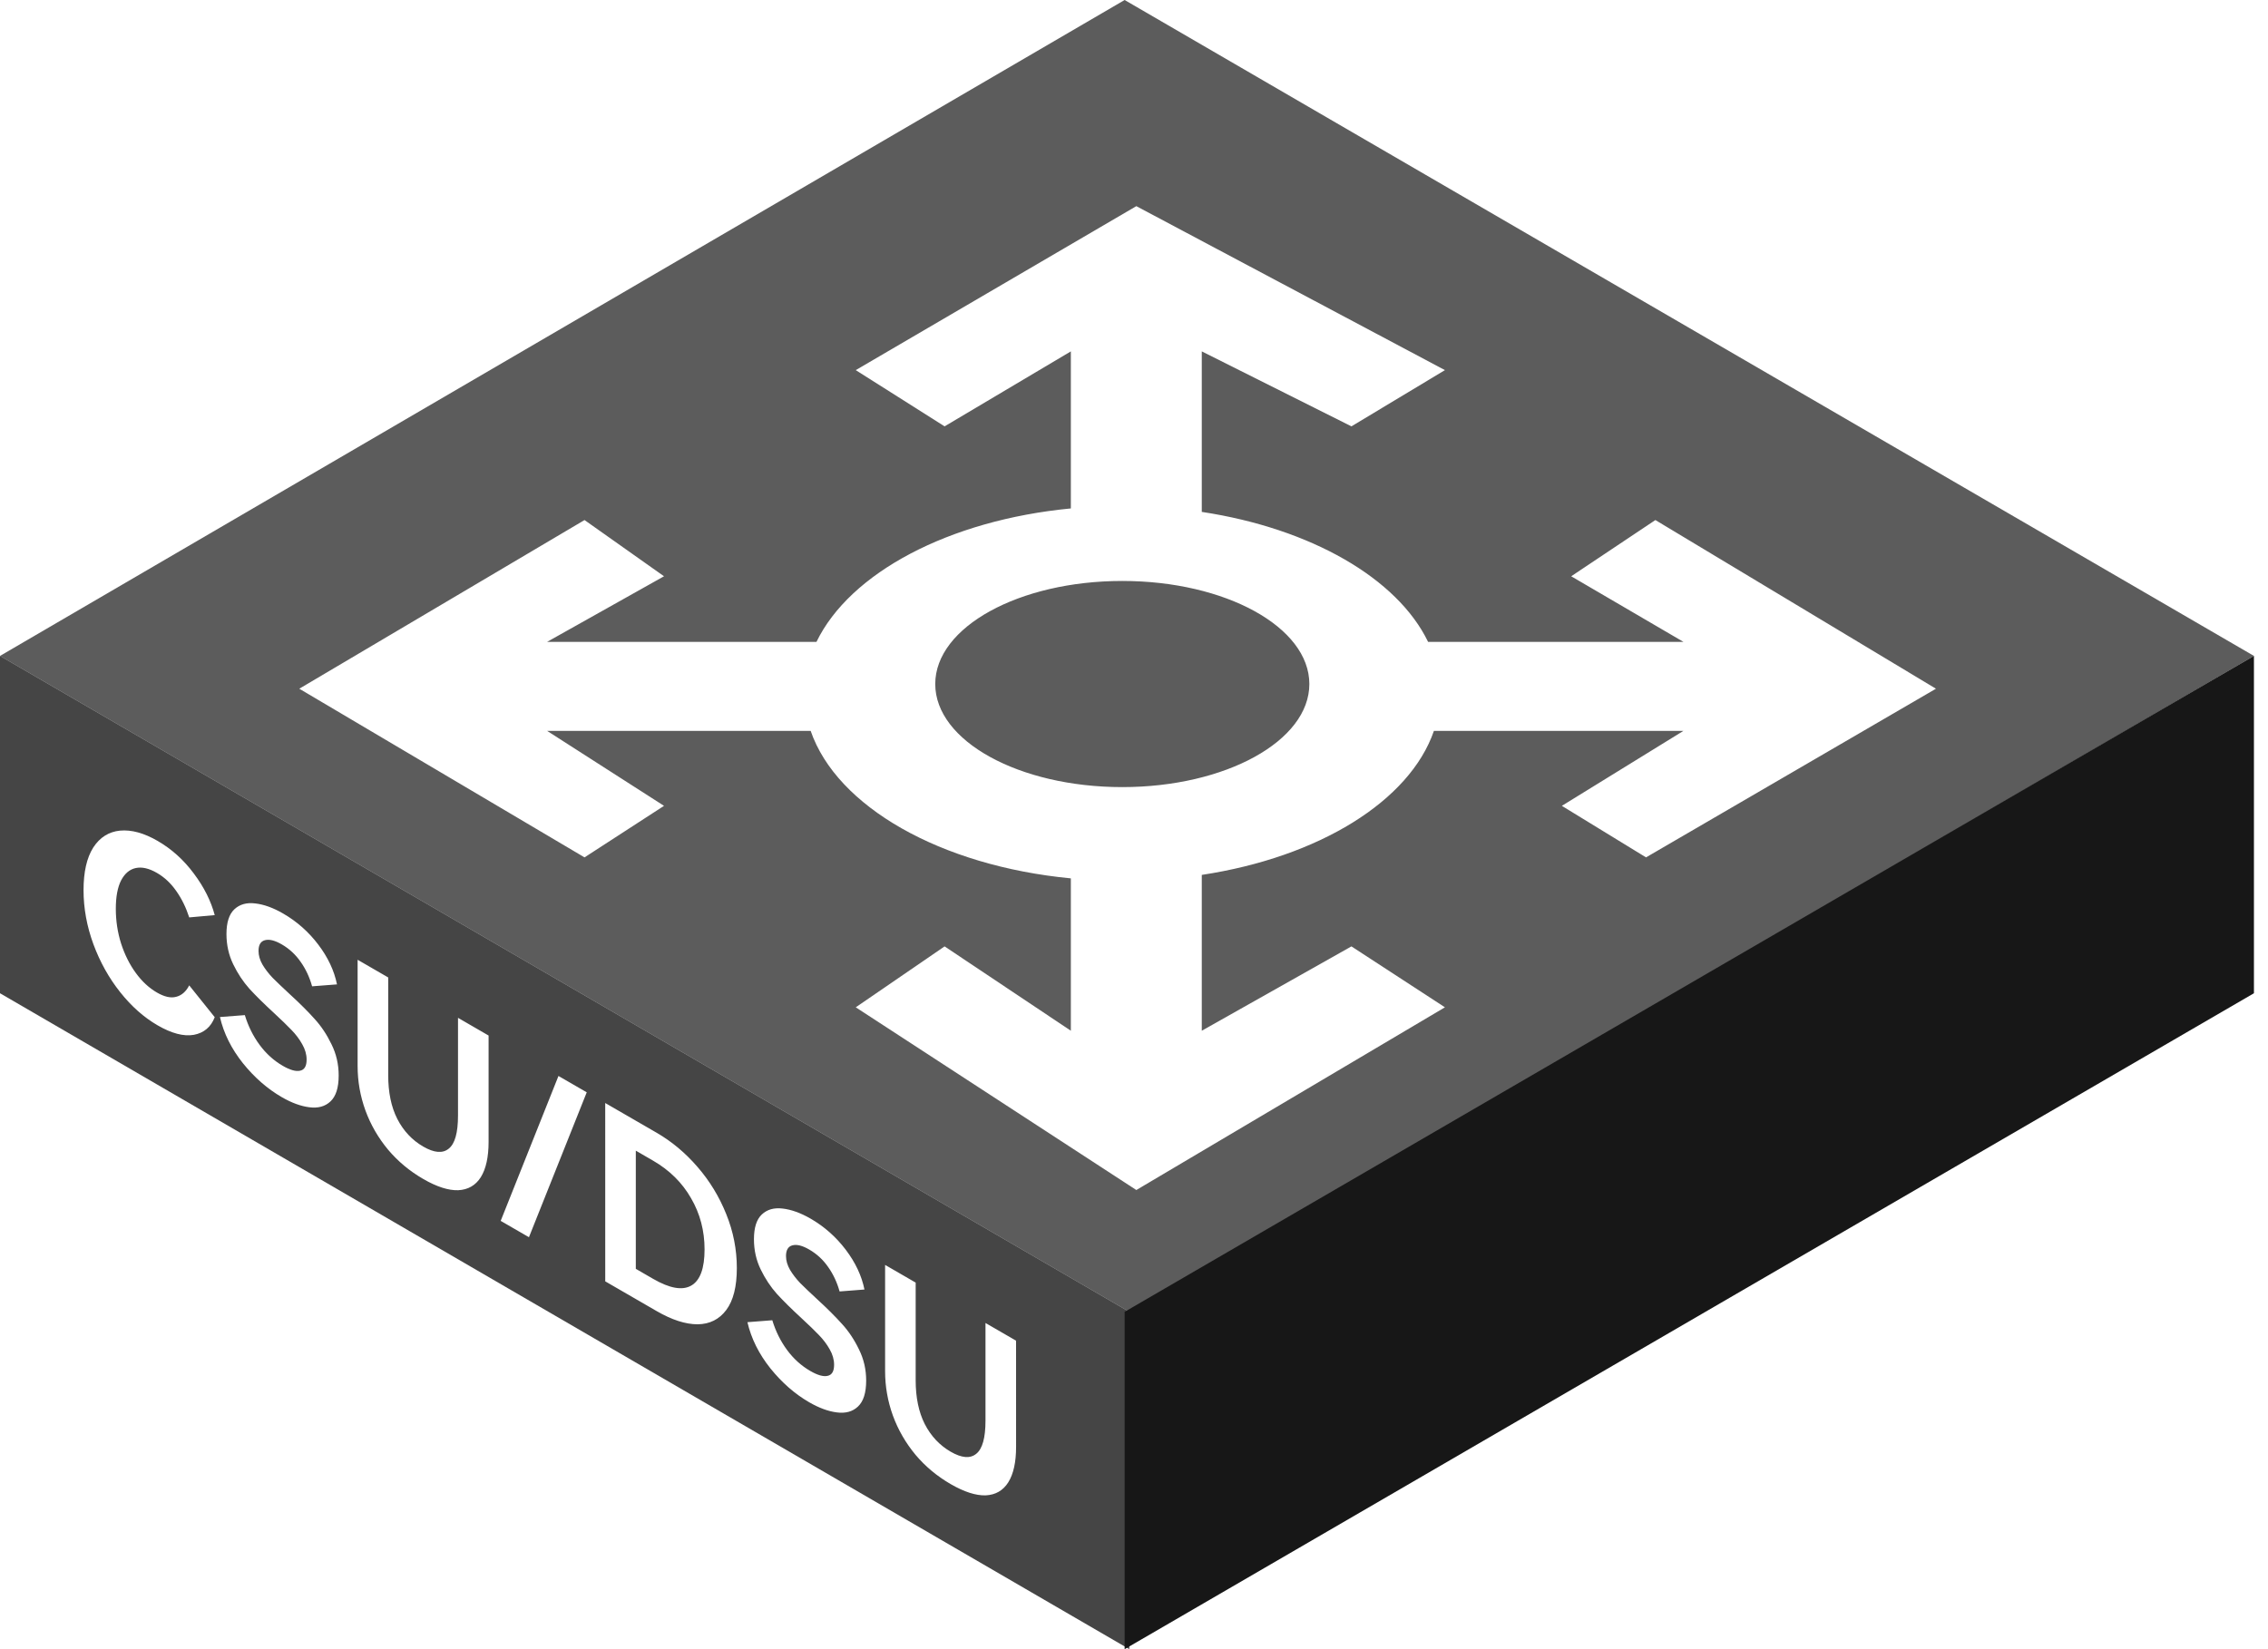 <svg width="121" height="88" viewBox="0 0 121 88" fill="none" xmlns="http://www.w3.org/2000/svg">
<path fill-rule="evenodd" clip-rule="evenodd" d="M0 35L60.25 70V88L0 53V35Z" fill="#171717" fill-opacity="0.8"/>
<g filter="url(#filter0_b_54_1607)">
<path fill-rule="evenodd" clip-rule="evenodd" d="M60 0L120.25 35L60.25 70L0 35L60 0Z" fill="#171717" fill-opacity="0.7"/>
</g>
<path fill-rule="evenodd" clip-rule="evenodd" d="M120.25 35L60 70V88L120.25 53V35Z" fill="#171717"/>
<g filter="url(#filter1_d_54_1607)">
<path fill-rule="evenodd" clip-rule="evenodd" d="M60.624 9L45.655 17.75L50.395 20.75L57.131 16.75V25.13C50.614 25.755 45.343 28.569 43.56 32.25H29.189L35.426 28.75L31.185 25.75L15.967 34.75L31.185 43.75L35.426 41L29.189 37H43.25C44.643 41.045 50.178 44.203 57.131 44.87V53L50.395 48.5L45.655 51.75L60.624 61.5L77.089 51.75L72.1 48.5L64.116 53V44.685C70.358 43.738 75.209 40.75 76.501 37H89.813L83.326 41L87.817 43.75L103.285 34.75L88.316 25.75L83.825 28.75L89.813 32.25H76.19C74.547 28.855 69.936 26.198 64.116 25.315V16.75L72.1 20.75L77.089 17.75L60.624 9ZM59.875 40C65.387 40 69.855 37.538 69.855 34.5C69.855 31.462 65.387 29 59.875 29C54.364 29 49.896 31.462 49.896 34.5C49.896 37.538 54.364 40 59.875 40Z" fill="white"/>
</g>
<path d="M8.373 52.962C8.771 53.192 9.112 53.268 9.397 53.19C9.69 53.117 9.922 52.914 10.095 52.58L11.456 54.278C11.254 54.802 10.883 55.116 10.342 55.219C9.802 55.314 9.157 55.145 8.407 54.711C7.679 54.289 7.016 53.702 6.415 52.947C5.815 52.193 5.339 51.341 4.986 50.391C4.634 49.433 4.457 48.469 4.457 47.498C4.457 46.528 4.63 45.77 4.975 45.224C5.327 44.682 5.804 44.382 6.404 44.322C7.011 44.266 7.679 44.449 8.407 44.87C9.157 45.303 9.802 45.885 10.342 46.613C10.882 47.333 11.254 48.072 11.456 48.831L10.095 48.953C9.922 48.42 9.69 47.947 9.397 47.535C9.112 47.128 8.771 46.809 8.373 46.579C7.953 46.336 7.578 46.249 7.248 46.318C6.918 46.387 6.655 46.608 6.46 46.98C6.273 47.348 6.179 47.853 6.179 48.494C6.179 49.136 6.273 49.753 6.46 50.347C6.655 50.945 6.918 51.47 7.248 51.921C7.578 52.372 7.953 52.719 8.373 52.962ZM18.069 57.389C18.069 58.039 17.923 58.5 17.63 58.773C17.345 59.041 16.97 59.145 16.505 59.084C16.047 59.027 15.556 58.847 15.031 58.543C14.266 58.1 13.576 57.497 12.96 56.734C12.345 55.962 11.936 55.141 11.734 54.269L13.062 54.167C13.242 54.756 13.504 55.285 13.849 55.753C14.194 56.222 14.607 56.595 15.087 56.873C15.477 57.098 15.785 57.185 16.01 57.133C16.242 57.086 16.358 56.889 16.358 56.542C16.358 56.265 16.28 55.99 16.122 55.717C15.972 55.448 15.781 55.194 15.548 54.956C15.323 54.721 15.012 54.42 14.614 54.051C14.082 53.561 13.647 53.132 13.309 52.763C12.972 52.386 12.683 51.95 12.443 51.456C12.203 50.961 12.083 50.424 12.082 49.843C12.082 49.228 12.221 48.788 12.499 48.524C12.784 48.256 13.155 48.15 13.613 48.207C14.078 48.259 14.577 48.439 15.109 48.748C15.837 49.169 16.46 49.719 16.977 50.4C17.495 51.081 17.829 51.79 17.979 52.527L16.651 52.63C16.516 52.144 16.313 51.711 16.043 51.329C15.773 50.939 15.436 50.626 15.031 50.392C14.663 50.179 14.363 50.105 14.13 50.17C13.905 50.231 13.793 50.421 13.793 50.742C13.793 50.984 13.864 51.229 14.007 51.477C14.149 51.715 14.329 51.949 14.547 52.179C14.772 52.405 15.072 52.691 15.447 53.038C15.987 53.532 16.433 53.977 16.786 54.372C17.139 54.758 17.439 55.209 17.686 55.724C17.941 56.236 18.069 56.791 18.069 57.389ZM24.435 54.312L26.067 55.257L26.067 60.925C26.067 61.739 25.928 62.37 25.651 62.816C25.373 63.253 24.972 63.484 24.447 63.51C23.922 63.527 23.299 63.327 22.579 62.91C21.851 62.489 21.225 61.966 20.7 61.342C20.175 60.709 19.773 60.013 19.496 59.254C19.218 58.487 19.079 57.696 19.079 56.881L19.079 51.213L20.711 52.157L20.711 57.37C20.711 58.289 20.872 59.067 21.195 59.704C21.525 60.346 21.986 60.838 22.579 61.181C23.164 61.52 23.618 61.557 23.94 61.293C24.27 61.033 24.435 60.444 24.435 59.525L24.435 54.312ZM26.712 65.146L29.795 57.414L31.303 58.286L28.22 66.018L26.712 65.146ZM35.035 60.445C35.838 60.91 36.562 61.515 37.207 62.261C37.859 63.011 38.373 63.855 38.748 64.791C39.123 65.719 39.311 66.676 39.311 67.664C39.311 68.652 39.123 69.398 38.748 69.9C38.373 70.402 37.863 70.657 37.218 70.665C36.573 70.665 35.845 70.43 35.035 69.961L32.29 68.373L32.289 58.857L35.035 60.445ZM34.844 68.239C35.729 68.751 36.408 68.871 36.88 68.598C37.353 68.326 37.589 67.682 37.589 66.668C37.589 65.672 37.349 64.761 36.869 63.938C36.397 63.109 35.721 62.442 34.844 61.934L33.921 61.4L33.921 67.705L34.844 68.239ZM46.211 73.671C46.211 74.321 46.064 74.783 45.772 75.055C45.487 75.324 45.112 75.428 44.647 75.367C44.189 75.31 43.698 75.129 43.172 74.826C42.407 74.383 41.717 73.78 41.102 73.017C40.487 72.245 40.078 71.423 39.876 70.552L41.203 70.449C41.383 71.039 41.646 71.568 41.991 72.036C42.336 72.504 42.749 72.877 43.229 73.155C43.619 73.381 43.926 73.468 44.151 73.416C44.384 73.369 44.5 73.171 44.5 72.825C44.5 72.547 44.421 72.272 44.264 71.999C44.114 71.73 43.922 71.477 43.69 71.238C43.465 71.004 43.154 70.702 42.756 70.334C42.223 69.844 41.788 69.414 41.451 69.046C41.113 68.668 40.824 68.232 40.584 67.738C40.344 67.244 40.224 66.707 40.224 66.126C40.224 65.51 40.363 65.071 40.641 64.807C40.925 64.538 41.297 64.433 41.754 64.489C42.219 64.542 42.718 64.722 43.251 65.03C43.979 65.451 44.601 66.002 45.119 66.683C45.636 67.364 45.97 68.073 46.12 68.809L44.793 68.912C44.658 68.427 44.455 67.993 44.185 67.612C43.915 67.221 43.577 66.909 43.172 66.675C42.805 66.462 42.505 66.388 42.272 66.453C42.047 66.513 41.934 66.704 41.934 67.025C41.934 67.267 42.006 67.512 42.148 67.759C42.291 67.998 42.471 68.232 42.688 68.462C42.913 68.687 43.214 68.974 43.589 69.32C44.129 69.815 44.575 70.26 44.928 70.654C45.28 71.04 45.58 71.491 45.828 72.007C46.083 72.519 46.211 73.073 46.211 73.671ZM52.577 70.595L54.208 71.539L54.209 77.207C54.209 78.022 54.07 78.652 53.792 79.098C53.515 79.536 53.113 79.767 52.588 79.793C52.063 79.809 51.441 79.609 50.721 79.193C49.993 78.772 49.366 78.249 48.841 77.625C48.316 76.991 47.915 76.296 47.637 75.537C47.36 74.77 47.221 73.979 47.221 73.164L47.221 67.496L48.852 68.44L48.852 73.653C48.852 74.572 49.014 75.35 49.336 75.987C49.666 76.629 50.128 77.121 50.72 77.464C51.306 77.802 51.759 77.84 52.082 77.576C52.412 77.316 52.577 76.727 52.577 75.808L52.577 70.595Z" fill="white"/>
<defs>
<filter id="filter0_b_54_1607" x="-135.914" y="-135.914" width="392.078" height="341.828" filterUnits="userSpaceOnUse" color-interpolation-filters="sRGB">
<feFlood flood-opacity="0" result="BackgroundImageFix"/>
<feGaussianBlur in="BackgroundImageFix" stdDeviation="67.957"/>
<feComposite in2="SourceAlpha" operator="in" result="effect1_backgroundBlur_54_1607"/>
<feBlend mode="normal" in="SourceGraphic" in2="effect1_backgroundBlur_54_1607" result="shape"/>
</filter>
<filter id="filter1_d_54_1607" x="15.967" y="9" width="87.318" height="54.5" filterUnits="userSpaceOnUse" color-interpolation-filters="sRGB">
<feFlood flood-opacity="0" result="BackgroundImageFix"/>
<feColorMatrix in="SourceAlpha" type="matrix" values="0 0 0 0 0 0 0 0 0 0 0 0 0 0 0 0 0 0 127 0" result="hardAlpha"/>
<feOffset dy="2"/>
<feComposite in2="hardAlpha" operator="out"/>
<feColorMatrix type="matrix" values="0 0 0 0 0.09 0 0 0 0 0.09 0 0 0 0 0.09 0 0 0 1 0"/>
<feBlend mode="normal" in2="BackgroundImageFix" result="effect1_dropShadow_54_1607"/>
<feBlend mode="normal" in="SourceGraphic" in2="effect1_dropShadow_54_1607" result="shape"/>
</filter>
</defs>
</svg>
